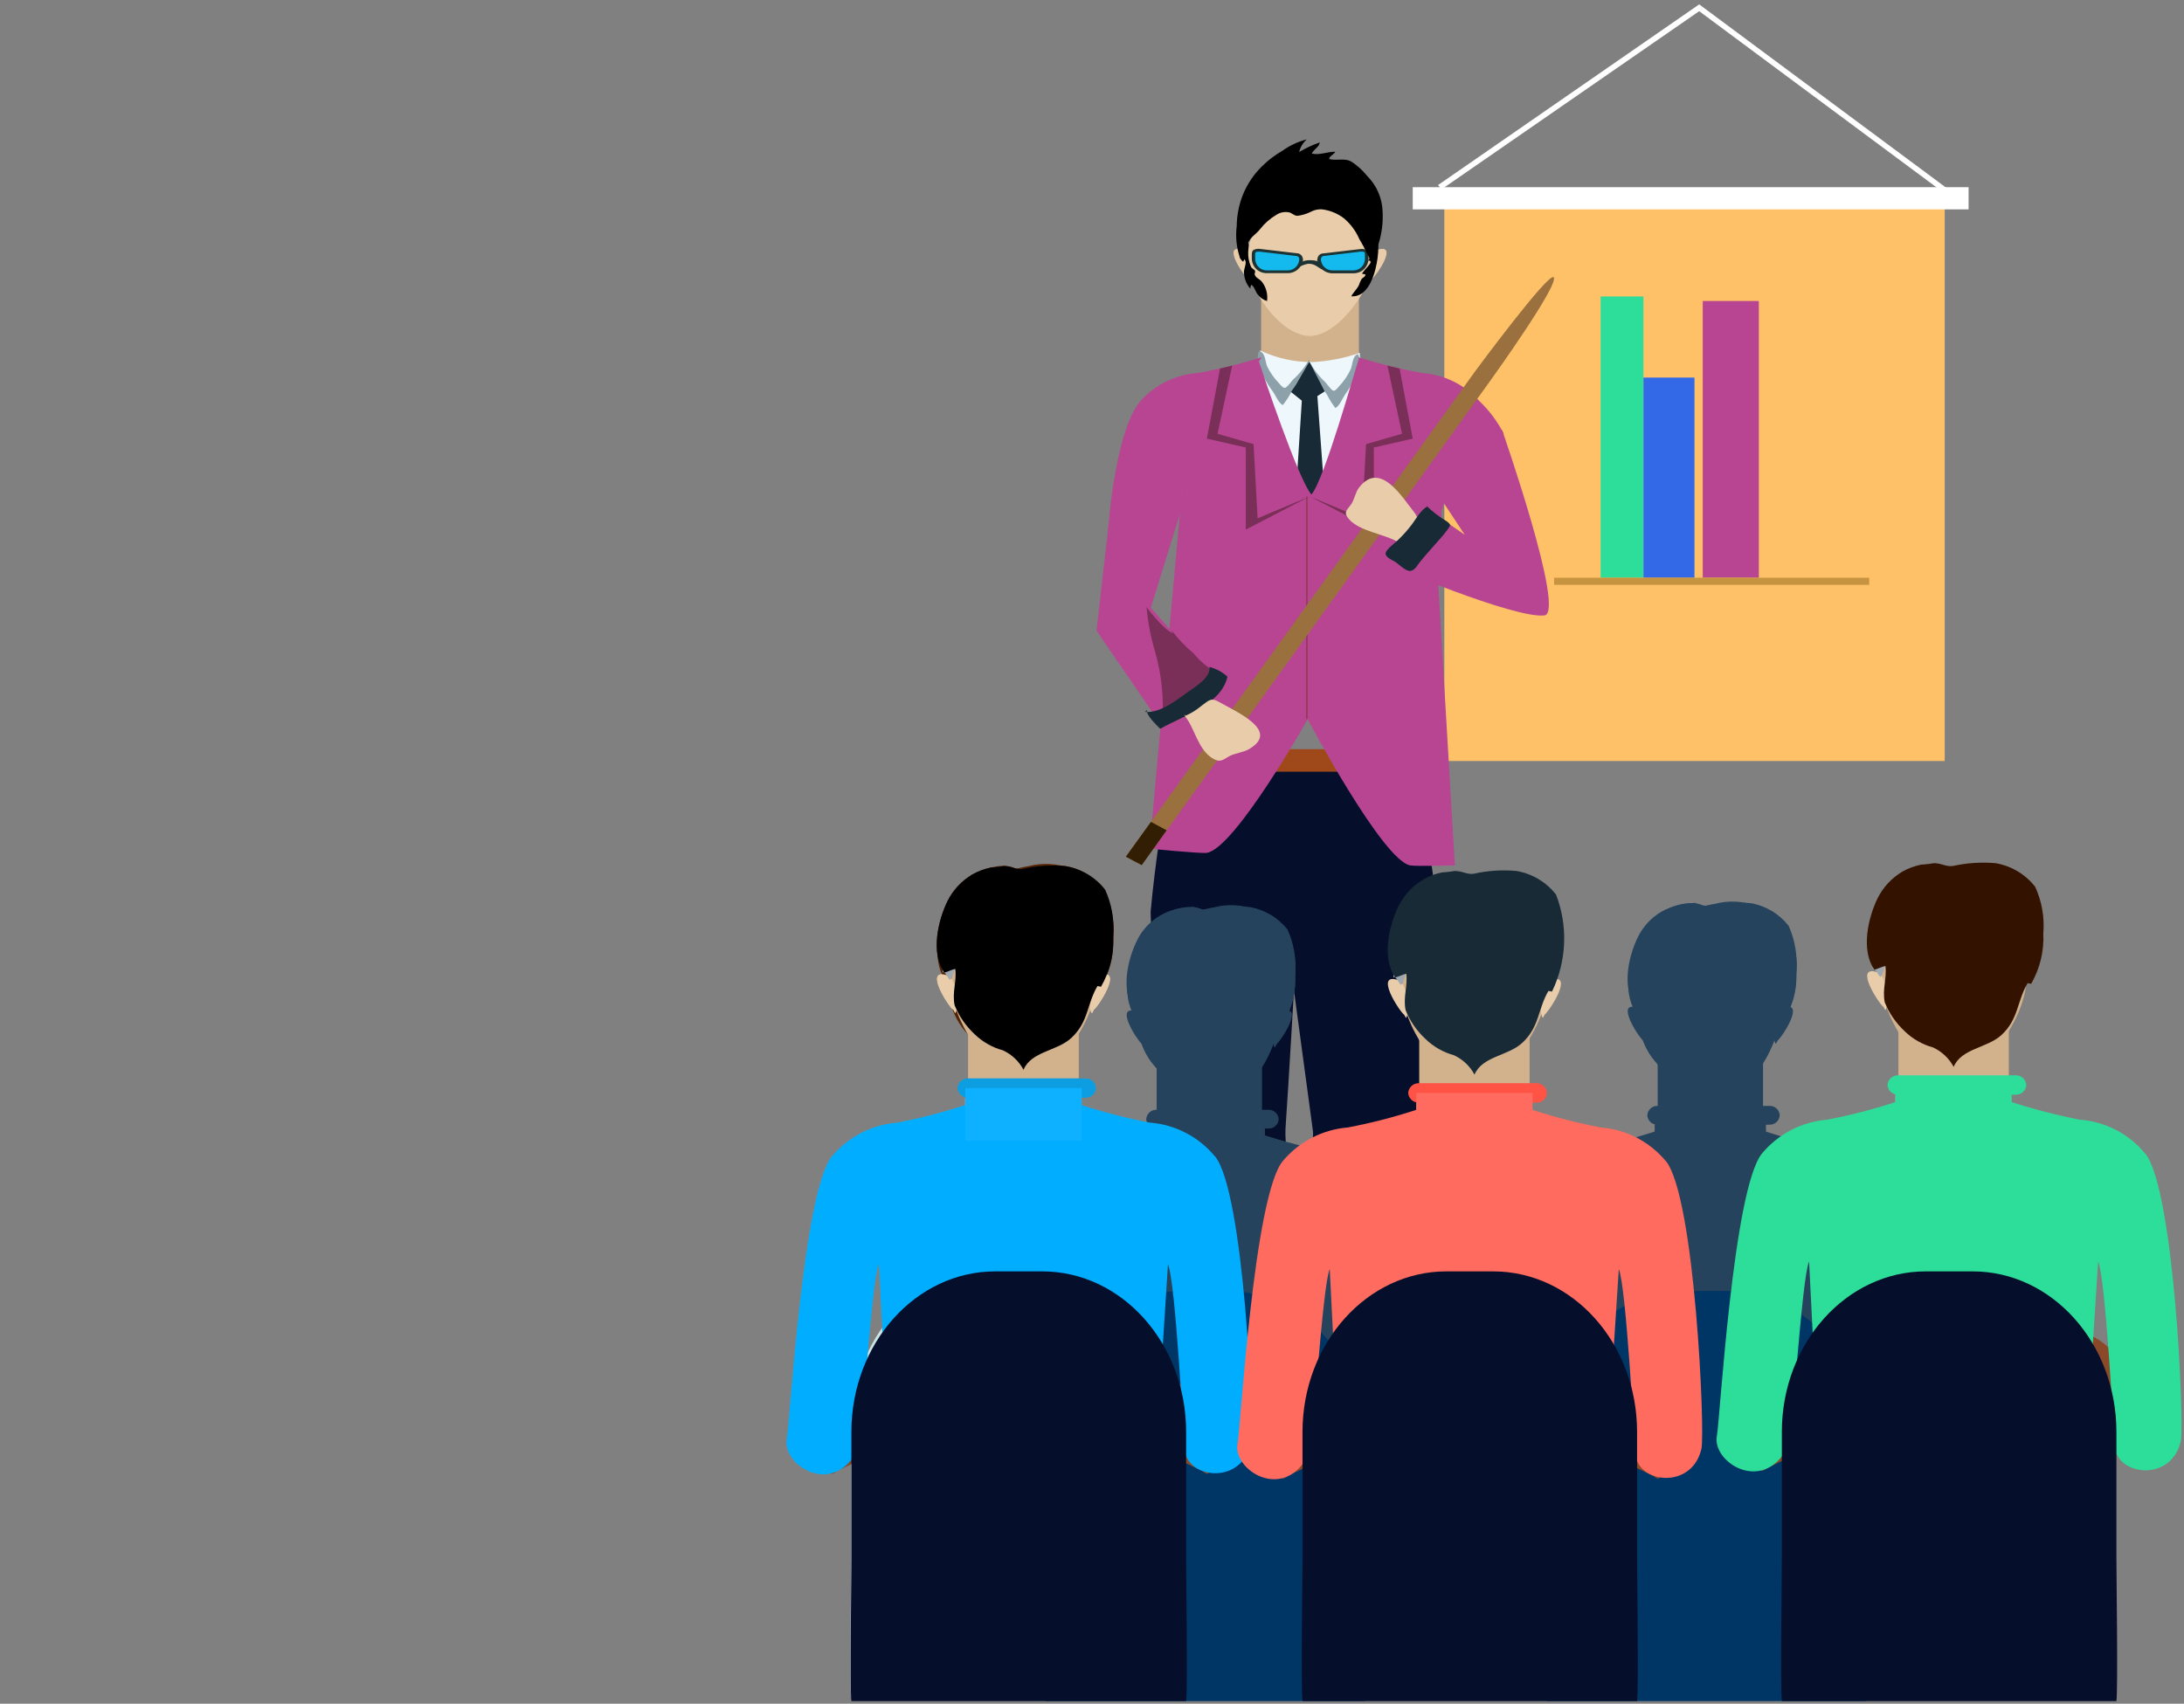 <svg width="314" height="245" viewBox="0 0 314 245" fill="none" xmlns="http://www.w3.org/2000/svg">
<rect x="0" y="0" width="314" height="245" fill="#808080" stroke="none"/>
<path d="M205.655 214.8C205.631 214.661 205.212 209.887 204.932 208.35C204.546 206.055 203.464 203.934 201.833 202.273C200.46 198.39 198.849 194.595 197.008 190.91C195.462 194.933 194.162 199.047 193.116 203.228C192.956 204.107 192.972 205.009 193.163 205.882C193 206.068 192.417 204.881 192.347 205.23L193 204.951C192.65 205.83 192.43 206.756 192.347 207.698C192.661 208.674 193.1 209.605 193.652 210.469C193.652 210.632 194.142 212.518 194.142 212.588C194.555 214.783 195.481 216.85 196.845 218.619C196.902 218.708 196.964 218.794 197.032 218.875C198.026 220.317 199.442 221.415 201.087 222.018C204.909 222.81 205.981 216.896 205.608 214.823L205.655 214.8Z" fill="black"/>
<path d="M172.258 205.789C170.608 207.684 168.574 209.207 166.292 210.259C164.893 210.911 162.097 211.61 161.211 212.774C159.952 214.427 162.772 215.662 164.357 216.034C166.636 216.372 168.953 216.372 171.232 216.034C173.403 215.894 175.522 215.307 177.455 214.311C178.073 213.861 178.728 213.464 179.413 213.124C180.438 212.728 181.044 213.24 182.046 213.147C183.424 212.872 184.649 212.09 185.478 210.956C186.307 209.822 186.679 208.418 186.521 207.023C186.407 206.375 186.244 205.736 186.031 205.114C184.815 204.985 183.589 204.985 182.372 205.114C180.741 205.044 178.644 205.137 177.059 204.974C176.042 204.775 174.992 204.827 174.001 205.128C173.009 205.428 172.107 205.967 171.372 206.697L172.258 205.789Z" fill="black"/>
<path d="M204.956 206.023H190.367C190.367 206.023 188.129 184.601 188.432 178.338C188.689 173.215 188.782 162.784 188.782 162.784L186.032 142.41C186.032 142.41 185.333 154.774 184.82 162.295C184.564 165.974 187.36 182.436 187.127 189.189C187.057 191.075 186.032 206 186.032 206C189.598 205.581 171.839 205.767 171.839 205.767C171.839 205.767 169.741 186.161 170.067 181.388C170.417 176.382 170.464 164.74 170.464 164.74C170.464 164.74 165.43 138.125 165.43 131.117C166.077 124.085 167.128 117.095 168.576 110.184H203.301C203.301 110.184 206.867 127.554 206.657 133.398C206.448 139.033 203.581 163.925 203.581 163.925C203.581 163.925 205.422 182.226 205.445 187.675C205.445 190.655 204.979 206 204.979 206L204.956 206.023Z" fill="#050E2B"/>
<g opacity="0.4">
<path d="M186.454 206.463V206.649C187.129 206.579 187.036 206.509 186.454 206.463Z" fill="#26435D"/>
</g>
<path d="M200.481 107.738H179.553V110.975H200.481V107.738Z" fill="#9F491B"/>
<path d="M279.326 27.616L244.298 1.607L207.265 27.22L206.752 26.615L244.298 0.629L279.862 27.034L279.326 27.616Z" fill="white"/>
<path d="M279.601 27.336H207.656V109.438H279.601V27.336Z" fill="#FEC168"/>
<path d="M283.029 26.918H203.114V30.108H283.029V26.918Z" fill="white"/>
<path d="M236.278 42.635H230.125V83.08H236.278V42.635Z" fill="#2DDE9A"/>
<path d="M243.62 54.299H236.279V83.079H243.62V54.299Z" fill="#3369E7"/>
<path d="M252.872 43.285H244.808V83.079H252.872V43.285Z" fill="#B84592"/>
<path d="M268.741 83.08H223.435V84.105H268.741V83.08Z" fill="#C69440"/>
<path d="M203.998 95.793H171.766V98.657H203.998V95.793Z" fill="#2B4C4D"/>
<path d="M195.374 38.699H181.32V54.533H195.374V38.699Z" fill="#D2B18D"/>
<path opacity="0.3" d="M190.483 44.52C190.174 48.197 188.423 51.603 185.612 53.997C186.653 54.157 187.707 54.211 188.759 54.16C189.807 54.23 190.74 54.556 191.765 54.672C192.767 54.815 193.787 54.768 194.771 54.532C195.797 54.044 195.098 53.508 195.098 52.507C195.028 49.2 195.098 45.801 194.911 42.518C193.49 42.518 189.737 43.286 190.203 44.916L190.53 44.543L190.483 44.52Z" fill="#D2B18D"/>
<path d="M197.59 36.814C197.59 41.239 192.393 48.317 188.361 48.317C183.98 48.317 179.132 41.239 179.132 36.814C179.449 34.594 180.557 32.563 182.252 31.093C183.948 29.623 186.117 28.814 188.361 28.814C190.606 28.814 192.775 29.623 194.471 31.093C196.166 32.563 197.274 34.594 197.59 36.814Z" fill="#E9CCAA"/>
<path d="M179.413 40.072C178.737 39.56 175.707 35.089 178.527 35.881C179.996 36.277 180.182 39.909 179.646 40.468L179.413 40.072Z" fill="#E9CCAA"/>
<path d="M197.285 40.072C197.961 39.56 200.991 35.089 198.171 35.881C196.702 36.277 196.516 39.909 197.052 40.468L197.285 40.072Z" fill="#E9CCAA"/>
<path d="M187.057 37.234C187.049 37.734 186.844 38.21 186.486 38.559C186.128 38.908 185.647 39.101 185.146 39.097H182.14C181.892 39.101 181.645 39.056 181.415 38.964C181.184 38.873 180.974 38.736 180.796 38.563C180.619 38.39 180.477 38.183 180.38 37.955C180.282 37.727 180.231 37.482 180.229 37.234C180.229 36.21 180.066 36 181.115 36L186.405 36.629C187.267 36.629 187.057 38.026 187.057 37.234Z" fill="#14BAED"/>
<path d="M185.147 39.283H182.141C181.862 39.29 181.585 39.241 181.325 39.141C181.065 39.04 180.828 38.889 180.626 38.697C180.425 38.504 180.264 38.274 180.152 38.019C180.04 37.764 179.979 37.489 179.974 37.21V36.838C179.974 36.419 179.974 36.139 180.183 35.976C180.465 35.813 180.793 35.747 181.116 35.79L186.453 36.419C186.664 36.423 186.868 36.503 187.026 36.644C187.184 36.785 187.287 36.977 187.315 37.187C187.385 37.49 187.315 37.56 187.268 37.583C187.193 37.993 186.989 38.368 186.686 38.654C186.269 39.062 185.707 39.288 185.124 39.283H185.147ZM181.069 36.186C180.888 36.18 180.707 36.204 180.533 36.256C180.46 36.441 180.436 36.641 180.463 36.838V37.21C180.462 37.429 180.503 37.646 180.585 37.849C180.668 38.051 180.789 38.235 180.943 38.391C181.097 38.547 181.279 38.671 181.481 38.756C181.683 38.841 181.899 38.885 182.118 38.887H185.124C185.345 38.888 185.563 38.845 185.767 38.761C185.971 38.677 186.157 38.554 186.313 38.398C186.469 38.242 186.592 38.057 186.676 37.853C186.76 37.649 186.803 37.431 186.802 37.21C186.796 37.107 186.752 37.01 186.679 36.937C186.606 36.864 186.509 36.821 186.406 36.815L181.069 36.186Z" fill="#1D3333"/>
<path d="M189.644 37.234C189.652 37.734 189.857 38.21 190.215 38.559C190.573 38.908 191.055 39.101 191.555 39.097H194.562C195.062 39.101 195.543 38.908 195.901 38.559C196.259 38.21 196.465 37.734 196.473 37.234C196.473 36.21 196.659 36 195.587 36L190.297 36.629C189.434 36.629 189.644 38.026 189.644 37.234Z" fill="#14BAED"/>
<path d="M190.017 38.675C189.722 38.383 189.519 38.011 189.434 37.605C189.388 37.558 189.341 37.511 189.411 37.209C189.433 36.996 189.533 36.799 189.693 36.657C189.852 36.515 190.06 36.437 190.273 36.44L195.61 35.812C195.933 35.769 196.261 35.834 196.543 35.998C196.776 36.184 196.752 36.44 196.752 36.859V37.232C196.738 37.793 196.502 38.326 196.096 38.714C195.69 39.102 195.147 39.314 194.585 39.304H191.579C190.997 39.301 190.439 39.076 190.017 38.675ZM190.297 36.813C190.04 36.813 189.947 37.092 189.901 37.209C189.901 37.434 189.946 37.658 190.034 37.866C190.122 38.074 190.251 38.262 190.413 38.419C190.567 38.57 190.749 38.689 190.949 38.769C191.149 38.849 191.363 38.888 191.579 38.885H194.585C194.804 38.884 195.02 38.839 195.222 38.754C195.423 38.669 195.606 38.545 195.76 38.389C195.914 38.234 196.035 38.049 196.117 37.847C196.2 37.644 196.241 37.427 196.24 37.209V36.836C196.24 36.533 196.24 36.3 196.17 36.254C195.997 36.198 195.815 36.174 195.634 36.184L190.297 36.813Z" fill="#1D3333"/>
<path d="M186.242 38.746C186.775 38.334 187.398 38.055 188.06 37.931C189.062 37.885 189.412 38.467 190.181 38.793C189.598 37.955 189.948 37.466 188.526 37.419C187.104 37.373 186.941 37.838 186.149 38.63L186.242 38.746Z" fill="#1D3333"/>
<path d="M181.301 50.763C182.097 51.756 183.133 52.529 184.312 53.01C185.491 53.491 186.773 53.663 188.036 53.511C190.74 53.511 194.003 52.975 195.308 51.019C195.378 51.508 195.611 51.182 195.727 51.624C195.844 52.113 195.471 52.602 195.191 53.115C194.492 54.465 193.816 55.816 193.164 57.166C191.617 60.082 189.782 62.835 187.687 65.386C187.322 64.692 187.04 63.957 186.848 63.197C186.421 62.306 185.938 61.443 185.403 60.612C184.657 59.308 183.748 58.004 183.049 56.747C182.466 55.722 181.814 54.628 181.324 53.58C181.044 52.628 180.911 51.639 180.928 50.647L181.278 50.74L181.301 50.763Z" fill="#9FA8B0"/>
<path d="M197.59 95.794H181.159V50.389C183.536 51.526 186.144 52.1 188.78 52.065C191.069 51.938 193.328 51.491 195.492 50.738L197.613 95.794H197.59Z" fill="#EEF7FB"/>
<path d="M181.161 50.389C180.415 51.25 181.091 52.973 181.557 53.951C181.979 54.79 182.47 55.592 183.025 56.349C183.421 56.885 183.771 57.886 184.424 58.259C184.889 57.688 185.295 57.072 185.635 56.419C186.125 55.744 186.544 55.022 186.964 54.324C187.477 53.509 188.292 52.531 188.269 51.623C187.649 52.742 186.845 53.749 185.892 54.603C185.705 54.813 185.053 55.698 184.773 55.767C184.447 55.837 184.074 55.325 183.888 55.115C183.182 54.392 182.599 53.559 182.163 52.647C181.953 52.158 181.907 50.715 181.161 50.552V50.412V50.389Z" fill="#8CA1AA"/>
<path d="M195.144 50.83C195.89 51.715 195.214 53.415 194.771 54.393C194.374 55.235 193.898 56.038 193.35 56.791C192.977 57.327 192.627 58.328 191.998 58.677C191.548 58.105 191.158 57.489 190.833 56.838C190.367 56.162 189.947 55.44 189.551 54.742C188.909 53.962 188.476 53.033 188.292 52.041C188.894 53.153 189.674 54.16 190.6 55.021C190.786 55.231 191.415 56.116 191.695 56.186C191.975 56.255 192.371 55.743 192.534 55.534C193.226 54.809 193.793 53.975 194.212 53.065C194.422 52.576 194.468 51.133 195.168 50.97V50.83H195.144Z" fill="#8CA1AA"/>
<path d="M186.335 55.303L188.246 52.02L190.46 56.281L187.71 58.05L185.612 56.374L186.335 55.303Z" fill="#182A36"/>
<path d="M190.459 71.413H186.288L187.243 56.441H189.364L190.459 71.413Z" fill="#182A36"/>
<path d="M206.607 81.032C206.426 79.908 206.64 78.756 207.213 77.772L207.283 70.973C206.793 70.88 207.003 72.021 207.283 73.394C207.817 71.213 208.947 69.222 210.546 67.643C211.851 66.362 213.808 65.385 214.764 63.918C215.151 63.324 215.631 62.798 216.186 62.358C215.297 60.609 214.115 59.026 212.69 57.677C210.552 55.293 207.566 53.839 204.37 53.626C201.288 53.063 198.245 52.308 195.257 51.367L195.374 51.553C194.768 53.346 190.41 68.97 188.545 71.112C186.681 68.994 181.577 53.766 180.994 51.972L181.414 51.367C178.419 52.311 175.368 53.065 172.278 53.626C169.081 53.839 166.095 55.293 163.958 57.677C160.252 61.938 158.994 77.283 159.273 79.192C159.483 80.613 167.943 78.96 167.943 78.96C168.369 76.146 169.032 73.373 169.924 70.67L165.263 122.036C165.263 122.036 172.674 122.781 173.513 122.642C177.568 121.99 188.009 103.432 188.009 103.432C188.009 103.432 198.823 123.829 202.785 124.458C203.601 124.597 209.171 124.458 209.171 124.458L206.607 81.008V81.032Z" fill="#B84592"/>
<path opacity="0.4" d="M175.404 52.995L173.516 63.078L179.109 64.358V76.163L188.245 71.413L180.811 74.534L180.228 63.869L175.054 62.379L177.152 52.576L175.404 52.995Z" fill="#1E1101"/>
<path opacity="0.4" d="M201.225 52.995L203.112 63.078L197.519 64.358V76.163L188.36 71.413L195.818 74.534L196.4 63.869L201.574 62.379L199.477 52.576L201.225 52.995Z" fill="#1E1101"/>
<path opacity="0.4" d="M188.011 71.412H187.778V103.405H188.011V71.412Z" fill="#662E08"/>
<path d="M159.395 75.35C159.349 75.862 157.647 90.694 157.647 90.694L166.9 104.199L171.771 94.559L165.455 87.388L170.675 70.576L159.395 75.35Z" fill="#B84592"/>
<path opacity="0.4" d="M168.413 90.599C169.34 91.84 170.412 92.966 171.606 93.952C172.566 95.152 173.775 96.129 175.149 96.816C175.125 97.631 173.867 98.33 173.261 98.935C172.476 99.796 171.644 100.613 170.767 101.38C169.655 102.402 168.418 103.278 167.085 103.988C167.373 100.516 167.025 97.021 166.06 93.673C165.43 91.595 165.023 89.457 164.848 87.293C165.36 88.061 167.784 90.972 168.646 91.019L168.413 90.623V90.599Z" fill="#1E1101"/>
<path d="M164.638 102.383C166.875 102.57 169.299 100.567 170.884 99.449C172.072 98.611 174.076 97.377 173.89 95.91C174.852 96.162 175.739 96.641 176.477 97.307C175.568 101.335 170.254 102.849 166.805 104.805C166.199 104.176 164.801 102.896 164.871 102.081L164.638 102.383Z" fill="#182A36"/>
<path d="M164.147 124.411L161.863 123.2L212.086 53.392C212.086 53.392 222.784 38.909 223.39 39.887C224.112 41.051 214.37 54.603 214.37 54.603L164.147 124.411Z" fill="#9A703E"/>
<path d="M164.147 124.41L161.863 123.2L165.475 118.193L167.736 119.404L164.147 124.41Z" fill="#311E03"/>
<path d="M170.442 103.104C171.724 104.641 172.213 107.692 174.241 108.995C175.429 109.764 175.779 109.275 176.711 108.763C177.597 108.274 178.715 108.227 179.554 107.738C184.122 105.107 177.806 102.406 175.429 101.032C174.124 100.287 173.938 100.613 172.772 101.474C172.036 102.097 171.211 102.607 170.325 102.988C170.325 102.872 170.418 102.802 170.418 102.685V103.081L170.442 103.104Z" fill="#E9CCAA"/>
<path d="M215.957 61.82C215.957 61.82 225.163 88.178 222.04 88.504C217.612 88.97 199.364 81.17 199.364 81.17L205.05 73.067L210.597 76.909L206.728 71.064L215.981 61.797L215.957 61.82Z" fill="#B84592"/>
<path d="M200.878 77.888C199.084 76.817 195.518 76.421 193.98 74.698C193.071 73.673 193.63 73.394 194.236 72.555C194.772 71.787 194.842 70.832 195.401 70.111C198.431 66.175 201.624 71.554 203.255 73.58C204.141 74.698 203.745 74.861 202.789 75.885C202.093 76.49 201.502 77.206 201.041 78.004C201.16 77.981 201.277 77.95 201.391 77.911H200.901L200.878 77.888Z" fill="#E9CCAA"/>
<path d="M205.165 72.882C204.303 73.278 203.557 74.675 203.021 75.373C202.407 76.201 201.721 76.973 200.97 77.678C200.55 78.097 199.338 78.959 199.222 79.518C199.105 80.077 200.038 80.473 200.55 80.775C201.063 81.078 201.995 82.079 202.671 82.103C203.417 82.103 203.79 81.241 204.163 80.799C205.095 79.658 206.074 78.587 207.053 77.469C207.425 77.05 207.752 76.654 208.078 76.211C208.567 75.536 208.661 75.466 207.985 74.954C206.929 74.326 205.951 73.576 205.072 72.719L205.165 72.882Z" fill="#182A36"/>
<path d="M178.228 36.928C177.762 35.503 177.619 33.992 177.808 32.504C177.823 30.964 178.123 29.441 178.694 28.01C179.314 26.48 180.242 25.093 181.421 23.935C182.304 23.056 183.299 22.297 184.381 21.677C185.434 20.922 186.62 20.369 187.876 20.047C187.335 20.527 186.953 21.16 186.781 21.863C187.711 21.308 188.695 20.847 189.717 20.489C189.787 21.025 188.809 21.56 188.599 22.073C189.601 22.375 190.929 21.793 191.978 21.817C191.815 22.212 191.116 22.445 191.093 22.864C192.165 23.167 193.353 22.655 194.355 23.284C195.186 23.832 195.926 24.508 196.546 25.286C197.934 26.664 198.736 28.524 198.783 30.478C198.861 32.054 198.656 33.632 198.177 35.135C197.828 36.02 197.338 36.882 197.059 37.767C196.984 37.337 196.825 36.925 196.593 36.556C196.246 35.805 195.857 35.074 195.427 34.367C194.93 33.216 194.172 32.196 193.213 31.387C192.303 30.693 191.226 30.252 190.09 30.106C189.524 30.063 188.958 30.184 188.459 30.455C187.853 30.761 187.199 30.958 186.525 31.037C186.035 31.014 185.802 30.665 185.383 30.548C185.061 30.477 184.728 30.471 184.403 30.531C184.079 30.591 183.77 30.716 183.495 30.898C182.608 31.425 181.826 32.112 181.188 32.923C180.582 33.715 179.859 34.018 179.463 34.856C179.183 35.438 179.253 36.532 178.974 37.138C178.905 37.305 178.828 37.468 178.741 37.627C178.391 37.441 178.321 37.091 178.088 36.835L178.205 36.998L178.228 36.928Z" fill="black"/>
<path d="M178.132 35.207C178.044 35.397 178.004 35.605 178.015 35.813C178.854 35.813 178.621 35.906 178.528 36.558C178.434 37.21 179.017 37.117 179.087 37.652C179.157 38.141 178.784 38.747 178.854 39.282C178.9 40.107 179.22 40.894 179.763 41.517C179.81 41.331 179.763 41.098 179.926 40.959C180.346 41.215 180.485 41.937 180.812 42.332C181.145 42.79 181.62 43.126 182.163 43.287C182.235 42.779 182.2 42.262 182.059 41.769C181.919 41.276 181.676 40.817 181.348 40.423C180.998 40.074 180.509 39.934 180.392 39.468C180.346 39.282 180.509 39.142 180.439 38.956C180.369 38.77 180.019 38.63 179.903 38.444C179.531 37.653 179.386 36.774 179.483 35.906C179.483 35.533 179.716 35.021 179.25 34.765C178.994 34.625 178.458 34.672 178.365 34.928L178.132 35.184V35.207Z" fill="black"/>
<path d="M196.657 34.253C196.587 34.212 196.505 34.196 196.424 34.206C196.331 34.788 196.984 35.347 197.054 35.929C197.115 36.199 197.115 36.479 197.055 36.749C196.994 37.019 196.875 37.272 196.704 37.489C197.963 37.28 195.772 39.096 195.842 39.376C195.982 39.376 196.121 39.445 196.285 39.445C196.378 39.795 195.935 39.888 195.749 40.144C195.587 40.433 195.455 40.737 195.352 41.052C195.073 41.611 194.537 42.077 194.28 42.612C196.96 42.775 197.823 38.84 198.056 37.117C198.184 36.144 198.207 35.161 198.126 34.183C198.079 33.764 197.986 33.089 197.357 33.112C196.844 33.112 196.028 34.136 196.704 34.276L196.657 34.23V34.253Z" fill="black"/>
<path d="M173.331 211.774C172.142 211.472 174.426 212.287 173.331 211.774L166.455 208.468C165.244 207.886 163.985 207.397 162.773 206.838C161.118 206.093 157.39 205.464 156.248 203.974C155.315 202.763 158.462 199.783 159.277 198.409C159.907 197.361 160.279 196.15 161.002 195.172C161.678 194.241 161.631 194.218 162.447 194.567C161.188 193.915 163.612 195.079 162.447 194.567C163.589 195.149 168.18 198.316 169.299 198.875C170.551 199.434 171.67 200.252 172.582 201.276C173.494 202.299 174.178 203.505 174.589 204.812C175.242 206.815 175.871 210.61 173.634 211.914L173.354 211.774H173.331Z" fill="#8A4A2A"/>
<path d="M119.822 211.774C118.726 212.287 121.01 211.472 119.822 211.774L126.697 208.468C127.909 207.886 129.167 207.397 130.379 206.838C132.034 206.093 135.763 205.464 136.905 203.974C137.837 202.763 134.691 199.783 133.875 198.409C133.246 197.361 132.873 196.15 132.15 195.172C131.474 194.241 131.521 194.218 130.705 194.567C129.54 195.079 131.964 193.915 130.705 194.567C129.563 195.149 124.972 198.316 123.853 198.875C122.599 199.43 121.478 200.247 120.565 201.272C119.653 202.296 118.97 203.503 118.563 204.812C117.911 206.815 117.281 210.61 119.519 211.914L119.798 211.774H119.822Z" fill="#8A4A2A"/>
<path d="M164.848 211.889H128.398V215.312H164.848V211.889Z" fill="#182A36"/>
<path d="M155.081 143.551H139.21V162.504H155.081V143.551Z" fill="#D2B18D"/>
<path d="M157.595 141.292C157.595 146.578 151.698 155.053 147.154 155.053C142.19 155.053 136.713 146.578 136.713 141.292C136.959 138.696 138.165 136.284 140.096 134.529C142.027 132.773 144.543 131.801 147.154 131.801C149.764 131.801 152.281 132.773 154.212 134.529C156.143 136.284 157.349 138.696 157.595 141.292Z" fill="#D2B18D"/>
<path d="M137.043 145.228C136.274 144.599 132.872 139.267 136.065 140.222C137.719 140.71 137.952 145.041 137.323 145.717L137.067 145.228H137.043Z" fill="#E9CCAA"/>
<path d="M157.249 145.228C158.018 144.599 161.444 139.267 158.252 140.222C156.597 140.71 156.364 145.041 156.993 145.717L157.249 145.228Z" fill="#E9CCAA"/>
<path d="M135.505 139.916C135.505 135.609 135.621 131.697 140.236 129.205C142.517 128.103 145.041 127.596 147.571 127.73C150.102 127.864 152.557 128.636 154.709 129.974C155.641 130.57 156.428 131.366 157.012 132.305C157.597 133.243 157.964 134.3 158.088 135.399C158.205 136.354 159.044 140.056 157.272 140.103C156.34 137.96 154.685 132.139 150.397 132.838C148.603 133.14 147.95 136.307 145.456 135.353C143.545 134.607 143.895 131.673 141.005 133.397C139.608 134.306 138.493 135.589 137.789 137.099C137.346 138.054 137.299 140.312 136.577 140.918C136.227 140.568 136.018 139.986 135.645 139.753L135.505 139.87V139.916Z" fill="#9FA8B0"/>
<path d="M146.877 127.763C147.07 128.645 147.048 129.56 146.813 130.431C146.578 131.302 146.136 132.104 145.525 132.769C145.246 133.095 144.337 133.561 144.244 133.91C144.127 134.329 144.873 134.981 145.246 135.144C145.788 135.348 146.381 135.37 146.936 135.206C147.492 135.042 147.978 134.701 148.322 134.236C148.654 133.798 149.09 133.45 149.59 133.222C150.091 132.995 150.64 132.895 151.189 132.932C153.31 132.932 154.661 134.818 155.593 136.239C156.462 137.56 157.108 139.016 157.505 140.546C157.947 140.546 158.227 140.127 158.693 140.081C158.856 137.614 158.507 135.141 157.668 132.816C157.11 131.755 156.331 130.826 155.384 130.091C154.405 129.178 153.21 128.529 151.911 128.205C150.29 127.598 148.533 127.445 146.831 127.763H146.877Z" fill="#8194A0"/>
<path d="M139.185 157.988C140.052 159.153 141.21 160.072 142.543 160.652C143.876 161.232 145.338 161.453 146.783 161.294C149.836 161.294 153.518 160.665 155.009 158.314C155.079 158.896 155.359 158.5 155.476 159.035C155.615 159.618 155.196 160.2 154.87 160.828C154.077 162.435 153.308 164.042 152.586 165.695C150.858 169.167 148.79 172.459 146.41 175.521C146.001 174.679 145.681 173.797 145.454 172.89C144.975 171.825 144.43 170.79 143.823 169.793C142.984 168.233 141.958 166.696 141.143 165.159C140.49 163.925 139.744 162.621 139.185 161.387C138.852 160.254 138.71 159.074 138.765 157.895L139.162 158.011L139.185 157.988Z" fill="#9FA8B0"/>
<path d="M157.597 211.889H139.022V157.543C141.688 158.908 144.65 159.596 147.646 159.545C150.234 159.391 152.786 158.858 155.22 157.962L157.62 211.889H157.597Z" fill="#9FA8B0"/>
<path d="M174.656 166.275C173.498 164.877 172.069 163.728 170.455 162.895C168.841 162.063 167.075 161.565 165.264 161.432C161.769 160.747 158.321 159.845 154.939 158.731L155.079 158.94C155.499 153.026 139.674 158.591 138.998 156.472L139.301 158.731C135.931 159.858 132.49 160.761 129 161.432C127.191 161.576 125.429 162.078 123.816 162.909C122.204 163.741 120.773 164.885 119.608 166.275C115.436 171.375 113.549 204.672 113.106 206.93C112.407 210.632 119.561 215.313 123.22 208.7C123.99 207.326 125.295 184.088 126.367 181.829L128.418 222.927H165.287L167.921 181.829C168.993 184.088 170.181 206.744 170.298 208.327C170.577 212.705 178.478 213.59 179.806 207.652C180.342 205.23 178.874 171.375 174.679 166.275H174.656Z" fill="#C0763D"/>
<path d="M157.598 156.473C157.575 156.865 157.397 157.231 157.105 157.493C156.813 157.754 156.429 157.89 156.037 157.87H139.21C138.818 157.89 138.434 157.754 138.142 157.493C137.849 157.231 137.672 156.865 137.648 156.473C137.672 156.082 137.849 155.715 138.142 155.454C138.434 155.192 138.818 155.056 139.21 155.076H156.037C156.429 155.056 156.813 155.192 157.105 155.454C157.397 155.715 157.575 156.082 157.598 156.473Z" fill="#C0763D"/>
<path d="M155.523 156.473H138.79V164.063H155.523V156.473Z" fill="#C0763D"/>
<path d="M144.826 124.455C144.05 124.611 143.263 124.712 142.472 124.758C141.514 124.952 140.594 125.298 139.746 125.782C138.237 126.69 137.017 128.006 136.226 129.578C134.851 132.395 133.779 137.052 135.76 139.87C136.273 139.753 136.809 139.427 137.345 139.334C137.578 141.104 136.856 142.734 137.252 144.573C137.896 146.145 138.874 147.559 140.118 148.718C141.258 149.827 142.661 150.629 144.197 151.046C145.462 151.63 146.501 152.611 147.157 153.84C148.252 151.186 151.981 151.163 154.009 149.277C156.502 146.995 156.246 144.41 157.784 141.802C157.924 141.849 158.157 141.849 158.297 141.895C159.565 139.691 160.172 137.169 160.045 134.63C160.237 132.34 159.835 130.039 158.879 127.948C157.47 126.139 155.432 124.926 153.17 124.548C151.134 124.362 149.081 124.495 147.087 124.944C146.015 125.107 145.362 124.502 144.313 124.572L144.803 124.455H144.826Z" fill="#662B07"/>
<path d="M146.574 125.482C145.596 123.969 142.706 124.528 141.307 125.156C139.133 126.15 137.382 127.883 136.367 130.046C134.828 133.12 133.71 138.685 136.343 141.502C136.53 141.246 136.903 141.013 137.089 140.734C137.159 142.108 136.46 143.272 136.809 144.739C137.336 146.428 138.291 147.952 139.583 149.163C140.896 150.042 142.323 150.739 143.824 151.235C145.082 151.982 146.247 152.873 147.297 153.89C147.394 152.741 147.363 151.585 147.204 150.443C147.064 149.605 146.528 149.512 146.202 148.883C145.805 148.115 146.435 147.742 146.458 146.881C146.481 145.204 144.547 146.369 145.083 144.203C145.461 143.316 145.495 142.319 145.176 141.409C144.826 140.547 144.034 139.802 143.987 138.848C144.267 138.894 144.663 138.755 144.943 138.824C145.223 136.938 142.24 135.099 142.846 133.236C143.288 131.862 144.966 133.329 146.085 133.353C146.108 132.887 146.085 132.398 146.108 131.909C146.901 132.165 146.901 133.329 147.716 133.679C148.321 131.919 148.45 130.032 148.089 128.207C148.013 127.581 147.778 126.986 147.407 126.477C147.035 125.967 146.541 125.561 145.968 125.296L146.598 125.529L146.574 125.482Z" fill="#522204"/>
<path d="M148.069 128.042C148.628 127.996 149.747 126.971 150.539 126.692C151.166 126.445 151.836 126.328 152.509 126.348C153.182 126.368 153.844 126.524 154.454 126.808C158.603 129.02 155.783 133.211 153.942 135.843C154.733 135.112 155.648 134.528 156.645 134.12C156.785 135.493 155.41 136.797 155.177 138.101C155.853 138.008 156.435 137.566 157.135 137.566C157.321 139.196 155.62 140.593 154.641 141.803C155.783 142.455 154.618 144.924 154.198 145.832C153.523 147.031 152.572 148.052 151.425 148.812C149.793 150.046 146.997 151.094 147.206 153.399C148.344 152.316 149.641 151.413 151.052 150.721C152.413 150.303 153.621 149.493 154.524 148.393C155.703 146.162 156.723 143.851 157.577 141.477C157.624 141.594 157.974 141.966 158.044 142.153C159.438 140.14 160.141 137.73 160.048 135.284C160.328 133.017 159.888 130.72 158.789 128.718C157.619 126.971 155.932 125.633 153.965 124.89C151.997 124.147 149.846 124.036 147.812 124.573C147.323 124.666 145.855 124.829 145.692 125.365C145.482 125.993 147.556 127.763 148.185 128.042C148.255 127.833 148.162 127.693 148.069 127.483V128.042Z" fill="#522204"/>
<path d="M170.506 243.954C170.739 242.557 170.506 225.047 170.506 223.556V205.255C170.506 192.495 161.254 182.156 149.811 182.156H143.075C131.656 182.156 122.38 192.495 122.38 205.255V223.556C122.38 225.047 122.147 242.557 122.38 243.954H170.483H170.506Z" fill="#CAE5E5"/>
<path d="M270.907 213.195C269.788 212.916 271.956 213.684 270.907 213.195C269.742 212.66 265.5 210.587 264.335 210.052C263.17 209.516 261.981 209.027 260.816 208.492C259.231 207.77 255.665 207.188 254.57 205.767C253.684 204.603 256.667 201.762 257.46 200.458C258.042 199.457 258.415 198.316 259.091 197.362C259.744 196.477 259.697 196.453 260.466 196.779C259.254 196.151 261.585 197.268 260.466 196.779C261.538 197.338 265.92 200.365 266.992 200.878C268.188 201.408 269.258 202.187 270.13 203.163C271.002 204.138 271.656 205.288 272.049 206.536C272.678 208.445 273.261 212.054 271.14 213.312L270.86 213.172L270.907 213.195Z" fill="#26435D"/>
<path d="M219.824 213.195C218.775 213.684 220.966 212.916 219.824 213.195C220.989 212.66 225.23 210.587 226.396 210.052C227.561 209.516 228.75 209.027 229.915 208.492C231.5 207.77 235.065 207.188 236.161 205.767C237.046 204.603 234.063 201.762 233.271 200.458C232.688 199.457 232.315 198.316 231.64 197.362C230.987 196.477 231.034 196.453 230.264 196.779C229.146 197.268 231.476 196.151 230.264 196.779C229.192 197.338 224.811 200.365 223.739 200.878C222.542 201.408 221.473 202.187 220.601 203.163C219.729 204.138 219.075 205.288 218.682 206.536C218.052 208.445 217.47 212.054 219.591 213.312L219.847 213.172L219.824 213.195Z" fill="#26435D"/>
<path d="M262.822 213.287H228.027V216.547H262.822V213.287Z" fill="#26435D"/>
<path d="M253.477 148.066H238.328V166.159H253.477V148.066Z" fill="#26435D"/>
<path d="M255.878 145.901C255.878 150.954 250.262 159.033 245.927 159.033C241.196 159.033 235.952 150.93 235.952 145.901C236.168 143.41 237.311 141.09 239.156 139.399C241 137.709 243.412 136.771 245.915 136.771C248.418 136.771 250.83 137.709 252.675 139.399C254.519 141.09 255.662 143.41 255.878 145.901Z" fill="#26435D"/>
<path d="M236.255 149.651C235.509 149.069 232.269 143.969 235.299 144.878C236.884 145.343 237.094 149.488 236.488 150.117L236.231 149.651H236.255Z" fill="#26435D"/>
<path d="M255.553 149.651C256.299 149.069 259.538 143.969 256.509 144.878C254.924 145.343 254.714 149.488 255.32 150.117L255.577 149.651H255.553Z" fill="#26435D"/>
<path d="M234.811 144.597C234.811 140.499 234.928 136.751 239.332 134.376C241.512 133.327 243.922 132.846 246.338 132.976C248.754 133.106 251.098 133.844 253.153 135.121C254.044 135.692 254.797 136.455 255.357 137.353C255.917 138.251 256.271 139.262 256.392 140.313C256.509 141.221 257.301 144.761 255.623 144.807C254.737 142.758 253.153 137.216 249.074 137.892C247.373 138.171 246.72 141.221 244.366 140.29C242.525 139.591 242.875 136.774 240.101 138.427C238.768 139.3 237.703 140.525 237.025 141.966C236.606 142.874 236.559 145.04 235.86 145.622C235.51 145.296 235.324 144.737 234.974 144.504L234.834 144.621L234.811 144.597Z" fill="#26435D"/>
<path d="M245.673 132.978C245.858 133.818 245.839 134.69 245.616 135.521C245.393 136.352 244.972 137.117 244.391 137.751C244.134 138.054 243.249 138.496 243.179 138.846C243.086 139.241 243.785 139.87 244.134 140.033C244.652 140.224 245.216 140.243 245.745 140.088C246.274 139.933 246.739 139.612 247.071 139.172C247.392 138.754 247.811 138.422 248.29 138.203C248.769 137.984 249.295 137.885 249.821 137.914C251.849 137.914 253.13 139.707 254.016 141.058C254.84 142.325 255.454 143.716 255.834 145.179C256.253 145.179 256.51 144.76 256.976 144.737C257.126 142.383 256.801 140.023 256.02 137.798C255.487 136.787 254.749 135.899 253.853 135.19C252.919 134.318 251.781 133.693 250.543 133.374C248.996 132.797 247.32 132.652 245.696 132.954L245.673 132.978Z" fill="#26435D"/>
<path d="M238.304 161.853C239.132 162.963 240.237 163.838 241.509 164.39C242.78 164.941 244.174 165.15 245.552 164.996C248.465 164.996 251.984 164.391 253.406 162.155C253.476 162.714 253.732 162.342 253.849 162.854C253.989 163.413 253.569 163.972 253.266 164.554C252.497 166.091 251.775 167.627 251.099 169.211C249.437 172.519 247.462 175.661 245.202 178.594C244.809 177.791 244.505 176.948 244.293 176.08C243.838 175.061 243.316 174.073 242.732 173.122C241.916 171.632 240.961 170.142 240.192 168.698C239.562 167.534 238.84 166.277 238.327 165.089C238.017 163.999 237.876 162.869 237.908 161.736L238.281 161.853H238.304Z" fill="#26435D"/>
<path d="M255.88 213.286H238.145V161.408C240.688 162.713 243.512 163.376 246.371 163.341C248.841 163.195 251.276 162.685 253.596 161.827L255.88 213.31V213.286Z" fill="#26435D"/>
<path d="M272.171 169.769C271.064 168.434 269.699 167.336 268.157 166.54C266.615 165.744 264.929 165.266 263.199 165.135C259.86 164.489 256.567 163.626 253.34 162.551L253.48 162.76C253.876 157.126 238.774 162.434 238.145 160.409L238.425 162.551C235.206 163.626 231.921 164.489 228.59 165.135C226.859 165.266 225.173 165.744 223.631 166.54C222.09 167.336 220.724 168.434 219.617 169.769C215.632 174.636 213.814 206.419 213.418 208.585C212.742 212.101 219.57 216.571 223.066 210.284C223.789 208.981 225.047 186.79 226.073 184.625L228.03 223.859H263.222L265.739 184.625C266.764 186.79 267.906 208.422 268 209.935C268.279 214.126 275.807 214.965 277.089 209.283C277.601 206.955 276.18 174.659 272.195 169.792L272.171 169.769Z" fill="#26435D"/>
<path d="M255.879 160.385C255.857 160.761 255.689 161.113 255.41 161.366C255.131 161.619 254.763 161.751 254.387 161.736H238.329C238.143 161.746 237.956 161.718 237.779 161.656C237.603 161.593 237.441 161.496 237.302 161.371C237.163 161.245 237.051 161.094 236.971 160.924C236.892 160.755 236.846 160.572 236.838 160.385C236.859 160.009 237.027 159.657 237.306 159.404C237.586 159.151 237.953 159.019 238.329 159.034H254.387C254.763 159.019 255.131 159.151 255.41 159.404C255.689 159.657 255.857 160.009 255.879 160.385Z" fill="#26435D"/>
<path d="M253.899 160.383H237.935V167.624H253.899V160.383Z" fill="#26435D"/>
<path d="M243.713 129.836C243.154 130.045 242.151 129.975 241.452 130.138C240.537 130.327 239.656 130.657 238.842 131.116C237.394 131.976 236.228 133.238 235.486 134.749C234.158 137.45 233.156 141.874 235.043 144.552C235.533 144.435 236.045 144.132 236.558 144.039C236.791 145.739 236.092 147.276 236.488 149.045C237.108 150.548 238.047 151.898 239.238 153.004C240.325 154.062 241.665 154.823 243.13 155.216C244.328 155.779 245.316 156.709 245.95 157.87C246.999 155.332 250.565 155.309 252.499 153.516C254.876 151.327 254.62 148.859 256.112 146.368C256.251 146.414 256.461 146.414 256.601 146.461C257.814 144.357 258.389 141.946 258.256 139.522C258.435 137.337 258.058 135.142 257.16 133.142C255.812 131.415 253.868 130.252 251.707 129.882C249.765 129.7 247.806 129.825 245.904 130.255C244.878 130.418 244.249 129.836 243.247 129.905L243.736 129.789L243.713 129.836Z" fill="#26435D"/>
<path d="M245.37 130.79C244.438 129.346 241.688 129.882 240.336 130.464C238.264 131.421 236.596 133.078 235.628 135.144C234.16 138.078 233.088 143.387 235.605 146.088C235.791 145.855 236.141 145.622 236.327 145.366C236.397 146.67 235.745 147.788 236.048 149.185C236.545 150.794 237.452 152.246 238.681 153.399C239.938 154.238 241.302 154.904 242.736 155.378C243.928 156.093 245.038 156.937 246.046 157.893C246.131 156.791 246.1 155.683 245.953 154.587C245.836 153.795 245.3 153.702 244.997 153.097C244.624 152.352 245.23 152.002 245.23 151.164C245.253 149.557 243.389 150.675 243.925 148.603C244.28 147.751 244.313 146.799 244.018 145.925C243.692 145.11 242.946 144.388 242.876 143.48C243.156 143.527 243.529 143.387 243.785 143.457C244.065 141.664 241.198 139.894 241.781 138.125C242.2 136.797 243.808 138.218 244.857 138.241C244.88 137.799 244.857 137.333 244.88 136.867C245.65 137.1 245.626 138.218 246.419 138.567C247.004 136.884 247.125 135.074 246.768 133.328C246.695 132.731 246.471 132.164 246.116 131.678C245.761 131.193 245.287 130.807 244.741 130.557L245.347 130.767L245.37 130.79Z" fill="#26435D"/>
<path d="M246.789 133.26C247.325 133.213 248.397 132.235 249.143 131.979C249.744 131.744 250.386 131.633 251.031 131.653C251.676 131.673 252.31 131.823 252.895 132.095C256.857 134.214 254.154 138.219 252.406 140.711C253.162 140.015 254.039 139.463 254.993 139.081C255.109 140.385 253.804 141.619 253.595 142.876C254.224 142.806 254.806 142.364 255.482 142.364C255.669 143.924 254.037 145.275 253.105 146.415C254.201 147.044 253.105 149.396 252.686 150.257C252.039 151.401 251.138 152.381 250.052 153.121C248.491 154.309 245.834 155.31 246.02 157.499C247.105 156.467 248.338 155.604 249.679 154.938C250.976 154.541 252.127 153.772 252.989 152.726C254.111 150.591 255.085 148.382 255.902 146.113C255.948 146.229 256.275 146.578 256.345 146.765C257.673 144.848 258.344 142.552 258.256 140.222C258.523 138.054 258.107 135.856 257.067 133.935C255.953 132.262 254.342 130.98 252.461 130.27C250.579 129.56 248.522 129.457 246.58 129.976C246.113 130.07 244.715 130.209 244.552 130.722C244.366 131.327 246.323 133.003 246.929 133.283C246.958 133.096 246.917 132.905 246.813 132.747V133.283L246.789 133.26Z" fill="#26435D"/>
<path d="M268.228 244.629C268.461 243.301 268.228 226.583 268.228 225.163V207.699C268.228 195.521 259.395 185.648 248.488 185.648H242.079C231.172 185.648 222.339 195.521 222.339 207.699V225.163C222.339 226.583 222.106 243.278 222.339 244.629H268.251H268.228Z" fill="#003665"/>
<path d="M198.872 213.73C197.73 213.451 199.921 214.219 198.872 213.73C197.707 213.195 193.465 211.146 192.3 210.587C191.134 210.028 189.946 209.562 188.781 209.027C187.196 208.305 183.63 207.723 182.535 206.302C181.649 205.138 184.632 202.297 185.425 200.97C186.031 199.969 186.38 198.828 187.056 197.873C187.709 196.988 187.662 196.965 188.431 197.291C187.219 196.663 189.55 197.78 188.431 197.291C189.503 197.85 193.885 200.877 194.957 201.389C196.153 201.92 197.223 202.699 198.095 203.675C198.967 204.65 199.621 205.8 200.014 207.047C200.643 208.957 201.226 212.589 199.105 213.823L198.825 213.684L198.872 213.73Z" fill="#26435D"/>
<path d="M147.788 213.73C146.74 214.219 148.907 213.451 147.788 213.73C148.954 213.195 153.195 211.146 154.361 210.587C155.526 210.028 156.714 209.562 157.88 209.027C159.465 208.305 163.03 207.723 164.126 206.302C165.011 205.138 162.028 202.297 161.236 200.97C160.653 199.969 160.28 198.828 159.604 197.873C158.952 196.988 158.998 196.965 158.229 197.291C157.111 197.78 159.441 196.663 158.229 197.291C157.157 197.85 152.776 200.877 151.704 201.389C150.507 201.92 149.438 202.699 148.566 203.675C147.694 204.65 147.039 205.8 146.646 207.047C146.017 208.957 145.435 212.589 147.555 213.823L147.812 213.684L147.788 213.73Z" fill="#26435D"/>
<path d="M190.76 213.822H155.965V217.105H190.76V213.822Z" fill="#26435D"/>
<path d="M181.442 148.604H166.293V166.696H181.442V148.604Z" fill="#26435D"/>
<path d="M183.843 146.46C183.843 151.512 178.227 159.592 173.892 159.592C169.161 159.592 163.917 151.489 163.917 146.46C164.133 143.968 165.276 141.648 167.121 139.958C168.965 138.268 171.377 137.33 173.88 137.33C176.383 137.33 178.795 138.268 180.64 139.958C182.484 141.648 183.627 143.968 183.843 146.46Z" fill="#26435D"/>
<path d="M164.215 150.187C163.469 149.581 160.23 144.505 163.26 145.413C164.844 145.879 165.054 150.023 164.448 150.652L164.192 150.187H164.215Z" fill="#26435D"/>
<path d="M183.514 150.187C184.259 149.581 187.499 144.505 184.469 145.413C182.884 145.879 182.675 150.023 183.281 150.652L183.537 150.187H183.514Z" fill="#26435D"/>
<path d="M162.749 145.133C162.749 141.035 162.866 137.286 167.247 134.911C169.427 133.862 171.837 133.381 174.253 133.511C176.669 133.641 179.013 134.379 181.067 135.656C181.958 136.228 182.711 136.99 183.272 137.888C183.832 138.786 184.185 139.797 184.307 140.848C184.423 141.756 185.216 145.296 183.538 145.342C182.652 143.293 181.067 137.751 176.989 138.427C175.287 138.706 174.635 141.756 172.281 140.825C170.44 140.126 170.789 137.309 168.016 138.962C166.683 139.835 165.618 141.06 164.94 142.501C164.52 143.41 164.474 145.575 163.774 146.157C163.425 145.831 163.238 145.272 162.889 145.04L162.749 145.156V145.133Z" fill="#26435D"/>
<path d="M173.611 133.515C173.796 134.355 173.777 135.227 173.554 136.058C173.331 136.889 172.91 137.654 172.329 138.288C172.072 138.591 171.187 139.033 171.117 139.383C171.024 139.778 171.723 140.407 172.072 140.57C172.59 140.761 173.154 140.78 173.683 140.625C174.212 140.47 174.677 140.149 175.009 139.709C175.33 139.292 175.749 138.959 176.228 138.74C176.707 138.521 177.233 138.422 177.759 138.451C179.787 138.451 181.068 140.244 181.954 141.595C182.778 142.862 183.392 144.253 183.772 145.716C184.191 145.716 184.448 145.297 184.914 145.274C185.064 142.92 184.739 140.56 183.958 138.335C183.419 137.329 182.682 136.441 181.791 135.727C180.854 134.859 179.717 134.236 178.481 133.911C176.934 133.334 175.258 133.19 173.634 133.492L173.611 133.515Z" fill="#26435D"/>
<path d="M166.269 162.388C167.093 163.502 168.198 164.38 169.47 164.932C170.743 165.484 172.139 165.691 173.517 165.531C176.43 165.531 179.949 164.926 181.371 162.691C181.441 163.249 181.697 162.877 181.814 163.389C181.953 163.948 181.534 164.507 181.231 165.089C180.462 166.626 179.739 168.162 179.063 169.746C177.402 173.054 175.427 176.196 173.167 179.13C172.774 178.327 172.47 177.483 172.258 176.615C171.803 175.596 171.281 174.608 170.697 173.658C169.881 172.167 168.926 170.677 168.156 169.234C167.527 168.046 166.805 166.812 166.292 165.624C165.982 164.535 165.841 163.404 165.873 162.271L166.245 162.388H166.269Z" fill="#26435D"/>
<path d="M183.841 213.824H166.105V161.945C168.649 163.25 171.473 163.914 174.332 163.878C176.802 163.732 179.237 163.222 181.557 162.364L183.841 213.847V213.824Z" fill="#26435D"/>
<path d="M200.132 170.304C199.025 168.969 197.66 167.871 196.118 167.075C194.577 166.279 192.89 165.801 191.16 165.671C187.821 165.024 184.528 164.161 181.302 163.086L181.441 163.296C181.838 157.661 166.736 162.97 166.083 160.944L166.363 163.086C163.144 164.161 159.859 165.024 156.528 165.671C154.797 165.801 153.111 166.279 151.569 167.075C150.028 167.871 148.662 168.969 147.555 170.304C143.57 175.171 141.752 206.954 141.356 209.12C140.68 212.659 147.508 217.106 151.004 210.82C151.727 209.516 152.985 187.325 154.011 185.16L155.968 224.395H191.16L193.677 185.16C194.679 187.325 195.844 208.934 195.937 210.47C196.217 214.662 203.745 215.5 205.003 209.818C205.516 207.49 204.094 175.194 200.109 170.328L200.132 170.304Z" fill="#26435D"/>
<path d="M183.839 160.944C183.818 161.319 183.65 161.672 183.37 161.925C183.091 162.177 182.724 162.31 182.347 162.294H166.29C166.103 162.304 165.916 162.277 165.74 162.215C165.563 162.152 165.401 162.055 165.262 161.929C165.124 161.804 165.011 161.652 164.932 161.483C164.852 161.314 164.807 161.13 164.798 160.944C164.819 160.568 164.988 160.215 165.267 159.963C165.546 159.71 165.914 159.577 166.29 159.593H182.347C182.724 159.577 183.091 159.71 183.37 159.963C183.65 160.215 183.818 160.568 183.839 160.944Z" fill="#26435D"/>
<path d="M181.859 160.943H165.895V168.185H181.859V160.943Z" fill="#26435D"/>
<path d="M171.654 130.371C171.095 130.581 170.093 130.511 169.394 130.674C168.113 130.929 166.909 131.478 165.878 132.278C164.846 133.078 164.015 134.107 163.451 135.284C162.123 137.962 161.12 142.409 163.008 145.087C163.498 144.97 164.01 144.668 164.523 144.575C164.756 146.274 164.057 147.811 164.453 149.581C165.073 151.083 166.011 152.433 167.203 153.539C168.29 154.597 169.63 155.359 171.095 155.751C172.293 156.315 173.281 157.244 173.915 158.406C174.964 155.868 178.53 155.844 180.464 154.051C182.841 151.863 182.585 149.394 184.076 146.926C184.216 146.973 184.426 146.973 184.566 147.019C185.779 144.916 186.354 142.505 186.221 140.081C186.399 137.896 186.023 135.701 185.125 133.701C183.777 131.973 181.832 130.811 179.672 130.441C177.73 130.258 175.771 130.384 173.869 130.813C172.843 130.976 172.214 130.394 171.212 130.464L171.678 130.348L171.654 130.371Z" fill="#26435D"/>
<path d="M173.33 131.35C172.398 129.907 169.648 130.442 168.296 131.024C166.219 131.975 164.55 133.634 163.589 135.705C162.12 138.639 161.048 143.947 163.565 146.648C163.752 146.416 164.101 146.183 164.288 145.927C164.358 147.231 163.705 148.348 164.008 149.769C164.505 151.378 165.413 152.83 166.642 153.983C167.898 154.822 169.262 155.488 170.697 155.962C171.889 156.677 172.998 157.521 174.006 158.477C174.092 157.375 174.06 156.266 173.913 155.171C173.796 154.379 173.26 154.286 172.957 153.68C172.585 152.935 173.19 152.586 173.19 151.748C173.214 150.141 171.349 151.259 171.885 149.186C172.241 148.335 172.274 147.383 171.979 146.509C171.652 145.694 170.907 144.972 170.837 144.064C171.093 144.11 171.489 143.971 171.746 144.041C172.025 142.248 169.159 140.478 169.741 138.708C170.161 137.381 171.769 138.802 172.818 138.825C172.841 138.382 172.818 137.917 172.841 137.451C173.61 137.684 173.587 138.801 174.379 139.151C174.965 137.468 175.085 135.658 174.729 133.912C174.66 133.314 174.438 132.744 174.082 132.258C173.727 131.772 173.251 131.387 172.701 131.141L173.307 131.35H173.33Z" fill="#26435D"/>
<path d="M174.751 133.793C175.287 133.747 176.359 132.769 177.105 132.513C177.705 132.277 178.348 132.166 178.993 132.186C179.638 132.206 180.272 132.357 180.857 132.629C184.819 134.748 182.115 138.753 180.367 141.244C181.124 140.549 182 139.997 182.954 139.614C183.094 140.918 181.766 142.152 181.556 143.41C182.185 143.34 182.768 142.898 183.444 142.898C183.63 144.458 181.999 145.808 181.066 146.949C182.162 147.578 181.066 149.929 180.624 150.791C179.982 151.932 179.08 152.906 177.99 153.632C176.429 154.819 173.772 155.821 173.958 158.009C175.049 156.985 176.281 156.122 177.617 155.448C178.914 155.052 180.065 154.282 180.927 153.236C182.049 151.101 183.023 148.892 183.84 146.623C183.886 146.74 184.213 147.089 184.283 147.275C185.621 145.363 186.293 143.064 186.194 140.732C186.461 138.564 186.045 136.367 185.005 134.445C183.887 132.776 182.276 131.498 180.396 130.788C178.516 130.078 176.461 129.973 174.518 130.487C174.051 130.58 172.653 130.743 172.49 131.232C172.304 131.837 174.261 133.537 174.867 133.793C174.896 133.606 174.855 133.415 174.751 133.258V133.793Z" fill="#26435D"/>
<path d="M196.193 244.629C196.427 243.301 196.193 226.583 196.193 225.163V207.699C196.193 195.521 187.361 185.648 176.454 185.648H170.045C159.138 185.648 150.305 195.521 150.305 207.699V225.163C150.305 226.583 150.072 243.278 150.305 244.629H196.217H196.193Z" fill="#003665"/>
<path d="M173.331 211.774C172.142 211.472 174.426 212.287 173.331 211.774L166.455 208.468C165.244 207.886 163.985 207.397 162.773 206.838C161.118 206.093 157.39 205.464 156.248 203.974C155.315 202.763 158.462 199.783 159.277 198.409C159.907 197.361 160.279 196.15 161.002 195.172C161.678 194.241 161.631 194.218 162.447 194.567C161.188 193.915 163.612 195.079 162.447 194.567C163.589 195.149 168.18 198.316 169.299 198.875C170.551 199.434 171.67 200.252 172.582 201.276C173.494 202.299 174.178 203.505 174.589 204.812C175.242 206.815 175.871 210.61 173.634 211.914L173.354 211.774H173.331Z" fill="#8A4A2A"/>
<path d="M119.822 211.774C118.726 212.287 121.01 211.472 119.822 211.774L126.697 208.468C127.909 207.886 129.167 207.397 130.379 206.838C132.034 206.093 135.763 205.464 136.905 203.974C137.837 202.763 134.691 199.783 133.875 198.409C133.246 197.361 132.873 196.15 132.15 195.172C131.474 194.241 131.521 194.218 130.705 194.567C129.54 195.079 131.964 193.915 130.705 194.567C129.563 195.149 124.972 198.316 123.853 198.875C122.599 199.43 121.478 200.247 120.565 201.272C119.653 202.296 118.97 203.503 118.563 204.812C117.911 206.815 117.281 210.61 119.519 211.914L119.798 211.774H119.822Z" fill="#8A4A2A"/>
<path d="M164.848 211.889H128.398V215.312H164.848V211.889Z" fill="#182A36"/>
<path d="M155.081 143.551H139.21V162.504H155.081V143.551Z" fill="#D2B18D"/>
<path d="M157.595 141.292C157.595 146.578 151.698 155.053 147.154 155.053C142.19 155.053 136.713 146.578 136.713 141.292C136.959 138.696 138.165 136.284 140.096 134.529C142.027 132.773 144.543 131.801 147.154 131.801C149.764 131.801 152.281 132.773 154.212 134.529C156.143 136.284 157.349 138.696 157.595 141.292Z" fill="#D2B18D"/>
<path d="M137.043 145.228C136.274 144.599 132.872 139.267 136.065 140.222C137.719 140.71 137.952 145.041 137.323 145.717L137.067 145.228H137.043Z" fill="#E9CCAA"/>
<path d="M157.249 145.228C158.018 144.599 161.444 139.267 158.252 140.222C156.597 140.71 156.364 145.041 156.993 145.717L157.249 145.228Z" fill="#E9CCAA"/>
<path d="M135.505 139.916C135.505 135.609 135.621 131.697 140.236 129.205C142.517 128.103 145.041 127.596 147.571 127.73C150.102 127.864 152.557 128.636 154.709 129.974C155.641 130.57 156.428 131.366 157.012 132.305C157.597 133.243 157.964 134.3 158.088 135.399C158.205 136.354 159.044 140.056 157.272 140.103C156.34 137.96 154.685 132.139 150.397 132.838C148.603 133.14 147.95 136.307 145.456 135.353C143.545 134.607 143.895 131.673 141.005 133.397C139.608 134.306 138.493 135.589 137.789 137.099C137.346 138.054 137.299 140.312 136.577 140.918C136.227 140.568 136.018 139.986 135.645 139.753L135.505 139.87V139.916Z" fill="#9FA8B0"/>
<path d="M146.877 127.763C147.07 128.645 147.048 129.56 146.813 130.431C146.578 131.302 146.136 132.104 145.525 132.769C145.246 133.095 144.337 133.561 144.244 133.91C144.127 134.329 144.873 134.981 145.246 135.144C145.788 135.348 146.381 135.37 146.936 135.206C147.492 135.042 147.978 134.701 148.322 134.236C148.654 133.798 149.09 133.45 149.59 133.222C150.091 132.995 150.64 132.895 151.189 132.932C153.31 132.932 154.661 134.818 155.593 136.239C156.462 137.56 157.108 139.016 157.505 140.546C157.947 140.546 158.227 140.127 158.693 140.081C158.856 137.614 158.507 135.141 157.668 132.816C157.11 131.755 156.331 130.826 155.384 130.091C154.405 129.178 153.21 128.529 151.911 128.205C150.29 127.598 148.533 127.445 146.831 127.763H146.877Z" fill="#8194A0"/>
<path d="M139.185 157.988C140.052 159.153 141.21 160.072 142.543 160.652C143.876 161.232 145.338 161.453 146.783 161.294C149.836 161.294 153.518 160.665 155.009 158.314C155.079 158.896 155.359 158.5 155.476 159.035C155.615 159.618 155.196 160.2 154.87 160.828C154.077 162.435 153.308 164.042 152.586 165.695C150.858 169.167 148.79 172.459 146.41 175.521C146.001 174.679 145.681 173.797 145.454 172.89C144.975 171.825 144.43 170.79 143.823 169.793C142.984 168.233 141.958 166.696 141.143 165.159C140.49 163.925 139.744 162.621 139.185 161.387C138.852 160.254 138.71 159.074 138.765 157.895L139.162 158.011L139.185 157.988Z" fill="#9FA8B0"/>
<path d="M157.597 211.889H139.022V157.543C141.688 158.908 144.65 159.596 147.646 159.545C150.234 159.391 152.786 158.858 155.22 157.962L157.62 211.889H157.597Z" fill="#9FA8B0"/>
<path d="M174.656 166.275C173.498 164.877 172.069 163.728 170.455 162.895C168.841 162.063 167.075 161.565 165.264 161.432C161.769 160.747 158.321 159.845 154.939 158.731L155.079 158.94C155.499 153.026 139.674 158.591 138.998 156.472L139.301 158.731C135.931 159.858 132.49 160.761 129 161.432C127.191 161.576 125.429 162.078 123.816 162.909C122.204 163.741 120.773 164.885 119.608 166.275C115.436 171.375 113.549 204.672 113.106 206.93C112.407 210.632 119.561 215.313 123.22 208.7C123.99 207.326 125.295 184.088 126.367 181.829L128.418 222.927H165.287L167.921 181.829C168.993 184.088 170.181 206.744 170.298 208.327C170.577 212.705 178.478 213.59 179.806 207.652C180.342 205.23 178.874 171.375 174.679 166.275H174.656Z" fill="#01ADFF"/>
<path d="M157.598 156.473C157.575 156.865 157.397 157.231 157.105 157.493C156.813 157.754 156.429 157.89 156.037 157.87H139.21C138.818 157.89 138.434 157.754 138.142 157.493C137.849 157.231 137.672 156.865 137.648 156.473C137.672 156.082 137.849 155.715 138.142 155.454C138.434 155.192 138.818 155.056 139.21 155.076H156.037C156.429 155.056 156.813 155.192 157.105 155.454C157.397 155.715 157.575 156.082 157.598 156.473Z" fill="#0D9DE1"/>
<path d="M155.523 156.473H138.79V164.063H155.523V156.473Z" fill="#0EB1FF"/>
<path d="M144.826 124.455C144.05 124.611 143.263 124.712 142.472 124.758C141.514 124.952 140.594 125.298 139.746 125.782C138.237 126.69 137.017 128.006 136.226 129.578C134.851 132.395 133.779 137.052 135.76 139.87C136.273 139.753 136.809 139.427 137.345 139.334C137.578 141.104 136.856 142.734 137.252 144.573C137.896 146.145 138.874 147.559 140.118 148.718C141.258 149.827 142.661 150.629 144.197 151.046C145.462 151.63 146.501 152.611 147.157 153.84C148.252 151.186 151.981 151.163 154.009 149.277C156.502 146.995 156.246 144.41 157.784 141.802C157.924 141.849 158.157 141.849 158.297 141.895C159.565 139.691 160.172 137.169 160.045 134.63C160.237 132.34 159.835 130.039 158.879 127.948C157.47 126.139 155.432 124.926 153.17 124.548C151.134 124.362 149.081 124.495 147.087 124.944C146.015 125.107 145.362 124.502 144.313 124.572L144.803 124.455H144.826Z" fill="black"/>
<path d="M170.533 244.63C170.766 243.232 170.533 225.722 170.533 224.232V205.93C170.533 193.17 161.281 182.832 149.837 182.832H143.102C131.682 182.832 122.407 193.17 122.407 205.93V224.232C122.407 225.699 122.174 243.209 122.407 244.63H170.51H170.533Z" fill="#050E2B"/>
<path d="M238.165 212.474C236.977 212.171 239.26 212.986 238.165 212.474C236.953 211.915 232.502 209.749 231.29 209.167C230.078 208.585 228.82 208.096 227.608 207.537C225.953 206.769 222.224 206.163 221.082 204.673C220.15 203.462 223.296 200.482 224.112 199.108C224.741 198.06 225.114 196.85 225.813 195.872C226.489 194.94 226.442 194.917 227.258 195.266C226 194.614 228.423 195.778 227.258 195.266C228.377 195.848 232.991 199.015 234.11 199.574C235.365 200.129 236.486 200.947 237.398 201.971C238.311 202.995 238.993 204.202 239.4 205.511C240.053 207.514 240.682 211.309 238.445 212.613L238.165 212.474Z" fill="#8A4A2A"/>
<path d="M184.656 212.474C183.561 212.986 185.845 212.171 184.656 212.474C185.868 211.915 190.319 209.749 191.531 209.167C192.743 208.585 194.002 208.096 195.213 207.537C196.868 206.769 200.597 206.163 201.739 204.673C202.671 203.462 199.525 200.482 198.709 199.108C198.08 198.06 197.707 196.85 196.985 195.872C196.309 194.94 196.355 194.917 195.563 195.266C194.398 195.778 196.822 194.614 195.563 195.266C194.421 195.848 189.83 199.015 188.711 199.574C187.456 200.132 186.334 200.95 185.418 201.974C184.502 202.997 183.813 204.203 183.398 205.511C182.745 207.514 182.116 211.309 184.353 212.613L184.633 212.474H184.656Z" fill="#8A4A2A"/>
<path d="M229.683 212.588H193.233V216.011H229.683V212.588Z" fill="#182A36"/>
<path d="M219.916 144.248H204.045V163.202H219.916V144.248Z" fill="#D2B18D"/>
<path d="M222.412 141.989C222.412 147.275 216.515 155.751 211.971 155.751C207.007 155.751 201.53 147.275 201.53 141.989C201.776 139.393 202.982 136.981 204.913 135.226C206.844 133.471 209.36 132.498 211.971 132.498C214.581 132.498 217.098 133.471 219.029 135.226C220.96 136.981 222.166 139.393 222.412 141.989Z" fill="#D2B18D"/>
<path d="M201.856 145.904C201.087 145.275 197.684 139.943 200.877 140.897C202.532 141.386 202.765 145.717 202.136 146.393L201.879 145.904H201.856Z" fill="#E9CCAA"/>
<path d="M222.084 145.904C222.853 145.275 226.279 139.943 223.086 140.897C221.431 141.386 221.198 145.717 221.827 146.393L222.084 145.904Z" fill="#E9CCAA"/>
<path d="M200.339 140.615C200.339 136.308 200.456 132.396 205.07 129.904C207.352 128.802 209.875 128.295 212.406 128.429C214.936 128.564 217.392 129.335 219.543 130.673C220.473 131.271 221.259 132.068 221.843 133.006C222.427 133.944 222.796 135 222.922 136.098C223.039 137.053 223.878 140.755 222.107 140.802C221.175 138.66 219.52 132.838 215.232 133.537C213.437 133.84 212.785 137.03 210.291 136.052C208.356 135.307 208.729 132.373 205.839 134.119C204.442 135.028 203.328 136.311 202.623 137.821C202.18 138.776 202.134 141.058 201.411 141.64C201.062 141.291 200.852 140.709 200.479 140.476L200.339 140.592V140.615Z" fill="#9FA8B0"/>
<path d="M211.716 128.439C211.909 129.32 211.887 130.235 211.652 131.107C211.416 131.978 210.975 132.78 210.364 133.445C210.085 133.771 209.176 134.237 209.083 134.586C208.966 135.005 209.712 135.657 210.085 135.82C210.626 136.024 211.22 136.045 211.775 135.882C212.331 135.718 212.817 135.377 213.161 134.912C213.496 134.472 213.936 134.122 214.441 133.894C214.945 133.667 215.499 133.568 216.051 133.608C218.172 133.631 219.523 135.494 220.456 136.914C221.315 138.241 221.96 139.695 222.367 141.222C222.81 141.222 223.066 140.803 223.555 140.756C223.718 138.29 223.369 135.817 222.53 133.492C221.972 132.431 221.193 131.502 220.246 130.767C219.268 129.854 218.072 129.205 216.773 128.881C215.149 128.286 213.396 128.133 211.693 128.439H211.716Z" fill="#8194A0"/>
<path d="M204.023 158.685C204.887 159.854 206.045 160.776 207.378 161.356C208.712 161.937 210.176 162.156 211.621 161.991C214.674 161.991 218.356 161.363 219.848 159.011C219.918 159.593 220.198 159.197 220.314 159.733C220.454 160.315 220.034 160.897 219.708 161.526C218.916 163.132 218.147 164.739 217.424 166.392C215.692 169.861 213.623 173.152 211.248 176.218C210.837 175.38 210.525 174.497 210.316 173.587C209.837 172.522 209.292 171.488 208.685 170.49C207.846 168.93 206.82 167.393 206.004 165.856C205.352 164.622 204.606 163.318 204.047 162.084C203.713 160.944 203.571 159.755 203.627 158.568L204.023 158.685Z" fill="#9FA8B0"/>
<path d="M222.409 212.591H203.834V158.244C206.493 159.608 209.446 160.295 212.434 160.247C215.023 160.092 217.575 159.559 220.009 158.663L222.409 212.591Z" fill="#9FA8B0"/>
<path d="M239.496 166.974C238.337 165.576 236.908 164.427 235.294 163.594C233.681 162.762 231.915 162.264 230.103 162.131C226.607 161.457 223.158 160.554 219.779 159.43L219.919 159.639C220.338 153.725 204.514 159.313 203.838 157.171L204.141 159.43C200.764 160.56 197.315 161.463 193.817 162.131C192.008 162.274 190.245 162.777 188.633 163.608C187.02 164.44 185.59 165.584 184.425 166.974C180.253 172.073 178.365 205.37 177.922 207.629C177.223 211.331 184.378 216.012 188.037 209.399C188.806 208.025 190.111 184.787 191.183 182.505L193.234 223.602H230.103L232.737 182.505C233.786 184.764 234.998 207.419 235.114 209.003C235.394 213.38 243.294 214.265 244.623 208.328C245.159 205.906 243.691 172.073 239.496 166.951V166.974Z" fill="#FF6B5F"/>
<path d="M222.41 157.17C222.387 157.562 222.209 157.928 221.917 158.19C221.625 158.452 221.241 158.587 220.849 158.567H204.022C203.63 158.587 203.246 158.452 202.954 158.19C202.661 157.928 202.484 157.562 202.46 157.17C202.484 156.779 202.661 156.413 202.954 156.151C203.246 155.889 203.63 155.754 204.022 155.773H220.849C221.241 155.754 221.625 155.889 221.917 156.151C222.209 156.413 222.387 156.779 222.41 157.17Z" fill="#FE5345"/>
<path d="M220.339 157.17H203.628V164.761H220.339V157.17Z" fill="#FF6B5F"/>
<path d="M209.666 125.156C208.889 125.312 208.102 125.413 207.312 125.459C206.35 125.65 205.427 126.005 204.585 126.507C203.077 127.414 201.856 128.73 201.066 130.302C199.691 133.12 198.619 137.777 200.6 140.571C201.112 140.454 201.648 140.128 202.184 140.035C202.417 141.805 201.695 143.435 202.091 145.274C202.727 146.851 203.706 148.267 204.958 149.419C206.097 150.529 207.501 151.33 209.036 151.747C210.301 152.331 211.341 153.313 211.996 154.541C213.091 151.887 216.82 151.864 218.848 149.978C221.342 147.696 221.085 145.111 222.623 142.503C222.763 142.55 222.996 142.55 223.136 142.596C224.182 140.435 224.773 138.082 224.873 135.683C224.973 133.284 224.58 130.89 223.719 128.649C222.309 126.841 220.272 125.627 218.009 125.249C215.973 125.063 213.921 125.196 211.926 125.645C210.854 125.808 210.202 125.203 209.153 125.273L209.642 125.156H209.666Z" fill="#182A36"/>
<path d="M235.367 244.63C235.6 243.232 235.367 225.722 235.367 224.232V205.93C235.367 193.17 226.115 182.832 214.672 182.832H207.96C196.54 182.832 187.264 193.17 187.264 205.93V224.232C187.264 225.699 187.031 243.232 187.264 244.63H235.367Z" fill="#050E2B"/>
<path d="M304.49 204.882C303.302 204.579 305.586 205.394 304.49 204.882L297.615 201.575C296.403 200.993 295.145 200.504 293.933 199.945C292.278 199.2 288.549 198.572 287.407 197.081C286.475 195.871 289.621 192.89 290.437 191.516C291.066 190.469 291.439 189.258 292.162 188.28C292.838 187.348 292.791 187.325 293.607 187.674C292.348 187.022 294.772 188.187 293.607 187.674C294.725 188.256 299.34 191.423 300.458 191.982C301.711 192.541 302.83 193.36 303.742 194.383C304.654 195.407 305.338 196.612 305.749 197.92C306.401 199.922 307.031 203.717 304.793 205.021L304.514 204.882H304.49Z" fill="#8A4A2A"/>
<path d="M253.572 211.354C252.477 211.867 254.761 211.052 253.572 211.354L260.447 208.048C261.659 207.466 262.918 206.977 264.13 206.418C265.784 205.673 269.513 205.044 270.655 203.554C271.587 202.343 268.441 199.363 267.625 197.989C266.996 196.941 266.623 195.73 265.901 194.752C265.225 193.821 265.271 193.798 264.479 194.147C263.314 194.659 265.738 193.495 264.479 194.147C263.337 194.729 258.746 197.896 257.627 198.455C256.372 199.013 255.25 199.831 254.334 200.855C253.418 201.878 252.729 203.084 252.314 204.392C251.661 206.395 251.032 210.19 253.269 211.494L253.549 211.354H253.572Z" fill="#8A4A2A"/>
<path d="M298.599 211.449H262.149V214.872H298.599V211.449Z" fill="#182A36"/>
<path d="M288.81 143.131H272.938V162.085H288.81V143.131Z" fill="#D2B18D"/>
<path d="M291.328 140.872C291.328 146.158 285.455 154.633 280.887 154.633C275.923 154.633 270.446 146.158 270.446 140.872C270.692 138.276 271.898 135.864 273.829 134.109C275.76 132.354 278.276 131.381 280.887 131.381C283.497 131.381 286.014 132.354 287.945 134.109C289.876 135.864 291.082 138.276 291.328 140.872Z" fill="#D2B18D"/>
<path d="M270.771 144.784C270.002 144.156 266.6 138.823 269.793 139.778C271.447 140.267 271.68 144.598 271.051 145.273L270.795 144.808L270.771 144.784Z" fill="#E9CCAA"/>
<path d="M288.413 138.312C289.183 137.683 292.608 132.351 289.416 133.305C287.761 133.794 287.528 138.125 288.157 138.801L288.413 138.335V138.312Z" fill="#E9CCAA"/>
<path d="M269.255 139.477C269.255 135.169 269.372 131.257 273.986 128.766C276.268 127.664 278.791 127.156 281.322 127.291C283.852 127.425 286.308 128.197 288.459 129.534C289.389 130.132 290.175 130.929 290.759 131.868C291.343 132.806 291.712 133.862 291.838 134.96C291.955 135.914 292.794 139.617 291.023 139.663C290.091 137.521 288.436 131.7 284.148 132.398C282.353 132.701 281.701 135.868 279.207 134.913C277.296 134.168 277.645 131.234 274.755 132.957C273.358 133.867 272.244 135.149 271.539 136.659C271.097 137.614 271.05 139.896 270.327 140.478C269.978 140.129 269.768 139.547 269.395 139.314L269.255 139.43V139.477Z" fill="#9FA8B0"/>
<path d="M280.632 127.322C280.825 128.203 280.803 129.118 280.568 129.989C280.332 130.861 279.891 131.663 279.28 132.328C279.001 132.654 278.092 133.119 277.999 133.469C277.882 133.888 278.628 134.563 279.001 134.703C279.543 134.907 280.136 134.928 280.691 134.764C281.247 134.6 281.733 134.26 282.077 133.795C282.409 133.357 282.845 133.008 283.345 132.781C283.846 132.553 284.395 132.453 284.944 132.491C287.064 132.491 288.416 134.354 289.348 135.797C290.217 137.119 290.863 138.574 291.259 140.105C291.702 140.105 291.982 139.686 292.448 139.639C292.607 137.175 292.266 134.704 291.446 132.374C290.888 131.314 290.109 130.385 289.162 129.65C288.184 128.737 286.988 128.088 285.689 127.764C284.068 127.157 282.311 127.004 280.609 127.322H280.632Z" fill="#8194A0"/>
<path d="M272.913 157.568C273.78 158.733 274.938 159.652 276.271 160.232C277.604 160.812 279.066 161.033 280.511 160.874C283.564 160.874 287.246 160.245 288.738 157.894C288.807 158.476 289.087 158.08 289.204 158.616C289.343 159.198 288.924 159.78 288.598 160.408C287.805 162.015 287.036 163.622 286.314 165.275C284.581 168.744 282.513 172.035 280.138 175.101C279.729 174.259 279.409 173.377 279.182 172.47C278.703 171.405 278.158 170.37 277.551 169.373C276.712 167.813 275.686 166.253 274.871 164.739C274.218 163.505 273.472 162.225 272.913 160.967C272.58 159.834 272.438 158.654 272.494 157.475L272.89 157.591L272.913 157.568Z" fill="#9FA8B0"/>
<path d="M291.325 211.448H272.75V157.102C275.417 158.467 278.378 159.154 281.374 159.104C283.962 158.95 286.514 158.416 288.948 157.521L291.348 211.448H291.325Z" fill="#9FA8B0"/>
<path d="M308.388 165.857C307.23 164.459 305.801 163.309 304.187 162.477C302.573 161.645 300.808 161.147 298.996 161.014C295.502 160.329 292.054 159.426 288.672 158.313L288.812 158.522C289.231 152.608 273.407 158.196 272.731 156.054L273.034 158.313C269.664 159.44 266.222 160.342 262.733 161.014C260.924 161.157 259.161 161.66 257.549 162.491C255.936 163.323 254.506 164.467 253.341 165.857C249.169 170.956 247.281 204.253 246.838 206.512C246.139 210.214 253.294 214.871 256.953 208.282C257.722 206.908 259.027 183.67 260.099 181.411L262.15 222.508H299.02L301.653 181.411C302.725 183.67 303.914 206.326 304.03 207.909C304.31 212.286 312.21 213.171 313.539 207.234C314.075 204.812 312.607 170.979 308.412 165.857H308.388Z" fill="#2DDE9A"/>
<path d="M291.326 156.032C291.303 156.423 291.125 156.79 290.833 157.051C290.541 157.313 290.157 157.449 289.765 157.429H272.938C272.546 157.449 272.162 157.313 271.87 157.051C271.577 156.79 271.4 156.423 271.376 156.032C271.4 155.64 271.577 155.274 271.87 155.012C272.162 154.751 272.546 154.615 272.938 154.635H289.765C290.157 154.615 290.541 154.751 290.833 155.012C291.125 155.274 291.303 155.64 291.326 156.032Z" fill="#2DDE9A"/>
<path d="M289.228 156.029H272.518V163.62H289.228V156.029Z" fill="#2DDE9A"/>
<path d="M278.554 124.037C277.778 124.193 276.991 124.294 276.2 124.34C275.242 124.534 274.322 124.88 273.474 125.364C271.965 126.272 270.745 127.588 269.954 129.16C268.579 131.977 267.507 136.634 269.488 139.452C270.001 139.335 270.537 139.009 271.073 138.916C271.306 140.686 270.584 142.316 270.98 144.155C271.624 145.727 272.602 147.141 273.846 148.3C274.986 149.409 276.39 150.211 277.925 150.628C279.185 151.219 280.223 152.198 280.885 153.422C281.98 150.768 285.709 150.721 287.737 148.859C290.23 146.577 289.974 143.992 291.512 141.384C291.652 141.431 291.885 141.431 292.025 141.477C293.293 139.273 293.9 136.752 293.773 134.212C293.965 131.922 293.563 129.621 292.607 127.53C291.198 125.721 289.16 124.508 286.898 124.13C284.862 123.955 282.811 124.089 280.815 124.526C279.743 124.689 279.09 124.084 278.041 124.154L278.531 124.037H278.554Z" fill="#331300"/>
<path d="M304.283 244.63C304.516 243.232 304.283 225.722 304.283 224.232V205.93C304.283 193.17 295.03 182.832 283.61 182.832H276.875C265.455 182.832 256.18 193.17 256.18 205.93V224.232C256.18 225.699 255.947 243.209 256.18 244.63H304.283Z" fill="#050E2B"/>
</svg>
